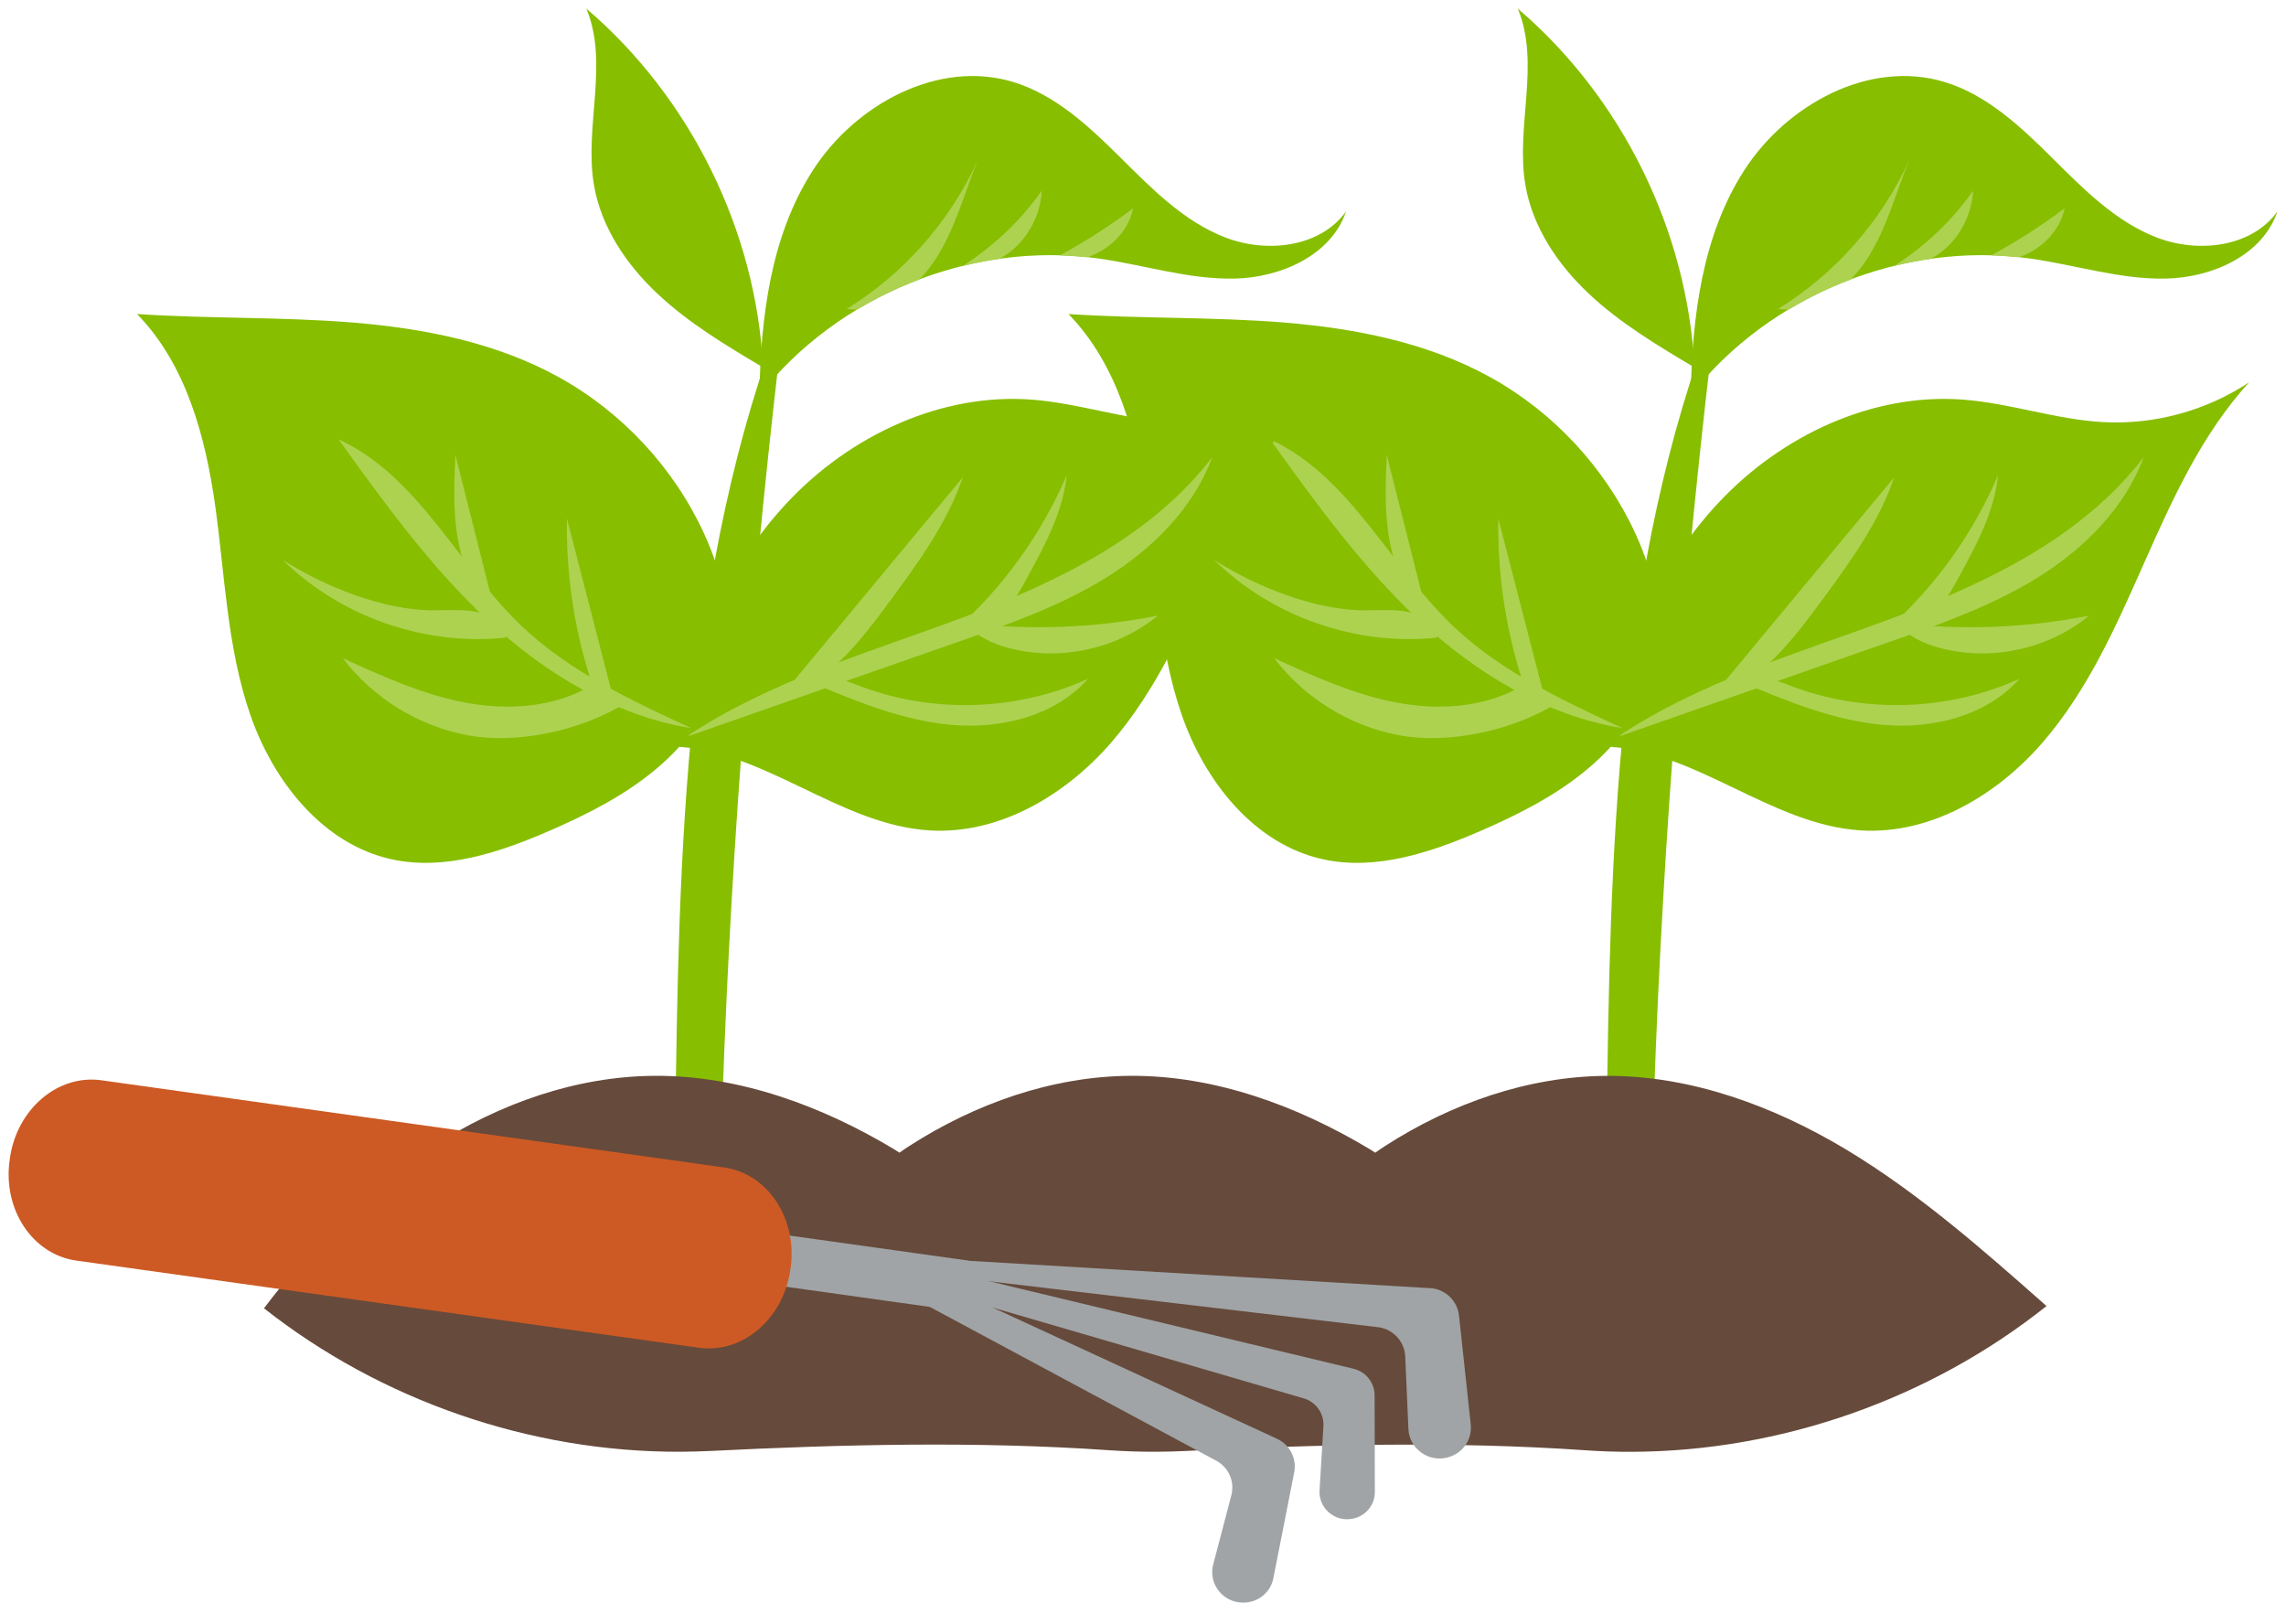 <svg width="38" height="27" viewBox="0 0 38 27" fill="none" xmlns="http://www.w3.org/2000/svg">
<path d="M28.167 6.108C28.05 3.832 26.962 1.623 25.23 0.143C25.609 1.052 25.192 2.102 25.356 3.073C25.475 3.776 25.896 4.4 26.416 4.887C26.936 5.375 27.555 5.744 28.167 6.108Z" fill="#87BE00"/>
<path d="M32.321 1.362C33.026 1.575 33.586 2.102 34.108 2.62C34.63 3.139 35.165 3.684 35.852 3.948C36.539 4.213 37.428 4.113 37.857 3.515C37.612 4.244 36.772 4.615 36.002 4.631C35.233 4.647 34.485 4.398 33.722 4.294C31.627 4.008 29.41 4.906 28.105 6.571C28.129 5.271 28.292 3.919 28.997 2.827C29.702 1.735 31.077 0.986 32.321 1.362Z" fill="#87BE00"/>
<path d="M31.033 4.31C31.357 3.812 31.508 3.223 31.731 2.673C31.27 3.683 30.503 4.553 29.557 5.135C29.619 5.144 29.68 5.144 29.741 5.142C30.064 4.948 30.405 4.783 30.758 4.649C30.862 4.545 30.955 4.431 31.033 4.31Z" fill="#ADD250"/>
<path d="M31.484 4.422C31.686 4.373 31.889 4.332 32.094 4.303C32.188 4.25 32.279 4.19 32.358 4.115C32.618 3.872 32.78 3.526 32.798 3.17C32.449 3.669 31.998 4.094 31.484 4.422Z" fill="#ADD250"/>
<path d="M33.556 4.277C33.926 4.153 34.241 3.846 34.32 3.461C33.934 3.754 33.524 4.014 33.099 4.246C33.252 4.251 33.404 4.261 33.556 4.277Z" fill="#ADD250"/>
<path d="M27.494 18.234C27.647 13.848 28.005 9.47 28.533 5.113C26.848 9.421 26.766 14.164 26.706 18.789C26.709 19.041 27.102 19.115 27.284 18.94C27.466 18.766 27.486 18.486 27.494 18.234Z" fill="#87BE00"/>
<path d="M37.388 6.354C36.608 7.207 36.12 8.281 35.651 9.337C35.183 10.393 34.709 11.471 33.952 12.345C33.195 13.218 32.094 13.872 30.94 13.804C29.428 13.715 28.166 12.445 26.652 12.409C26.929 10.916 27.534 9.454 28.574 8.349C29.613 7.242 31.121 6.528 32.635 6.643C33.42 6.703 34.179 6.975 34.966 7.017C35.816 7.062 36.679 6.826 37.388 6.354Z" fill="#87BE00"/>
<path d="M26.883 12.252C28.271 11.321 29.907 10.854 31.473 10.27C33.039 9.686 34.62 8.925 35.635 7.598C35.321 8.446 34.643 9.121 33.875 9.599C33.107 10.076 32.245 10.379 31.391 10.676C29.888 11.202 28.385 11.727 26.883 12.252Z" fill="#ADD250"/>
<path d="M30.269 10.001C30.745 9.354 31.229 8.694 31.487 7.934C30.468 9.162 29.448 10.39 28.429 11.618C29.226 11.381 29.776 10.671 30.269 10.001Z" fill="#ADD250"/>
<path d="M32.578 9.564C32.864 9.039 33.155 8.495 33.213 7.899C32.795 8.88 32.157 9.766 31.359 10.473C31.625 10.54 31.91 10.422 32.111 10.237C32.313 10.051 32.447 9.806 32.578 9.564Z" fill="#ADD250"/>
<path d="M29.747 11.393C29.486 11.291 29.173 11.172 28.946 11.336C29.708 11.655 30.485 11.979 31.308 12.05C32.131 12.121 33.023 11.9 33.571 11.282C32.379 11.825 30.968 11.866 29.747 11.393Z" fill="#ADD250"/>
<path d="M34.729 10.233C33.681 10.44 32.6 10.481 31.539 10.354C31.707 10.577 31.977 10.699 32.247 10.771C33.096 10.998 34.05 10.792 34.729 10.233Z" fill="#ADD250"/>
<path d="M27.185 8.868C26.683 7.778 25.827 6.855 24.778 6.273C23.733 5.694 22.531 5.458 21.341 5.361C20.15 5.265 18.952 5.299 17.761 5.22C18.578 6.059 18.9 7.26 19.061 8.42C19.223 9.581 19.26 10.772 19.643 11.88C20.026 12.988 20.849 14.034 21.994 14.284C22.873 14.475 23.78 14.172 24.605 13.815C25.244 13.537 25.875 13.219 26.407 12.768C26.939 12.317 27.369 11.721 27.516 11.039C27.673 10.311 27.496 9.545 27.185 8.868Z" fill="#87BE00"/>
<path d="M26.971 12.104C25.691 11.896 24.532 11.188 23.583 10.303C22.634 9.417 21.869 8.357 21.111 7.303C22.44 7.912 23.096 9.4 24.155 10.407C24.953 11.166 25.972 11.641 26.971 12.104Z" fill="#ADD250"/>
<path d="M25.706 11.717C25.439 10.684 25.173 9.652 24.906 8.618C24.892 9.499 25.017 10.382 25.277 11.224C25.345 11.447 25.473 11.706 25.706 11.717Z" fill="#ADD250"/>
<path d="M23.715 10.191C23.494 9.315 23.273 8.439 23.052 7.562C23.032 8.03 23.012 8.501 23.094 8.962C23.175 9.422 23.369 9.877 23.715 10.191Z" fill="#ADD250"/>
<path d="M22.69 10.145C21.86 10.147 20.885 9.753 20.184 9.309C21.148 10.255 22.546 10.742 23.89 10.599C23.872 10.326 23.768 10.271 23.506 10.195C23.243 10.119 22.964 10.144 22.69 10.145Z" fill="#ADD250"/>
<path d="M21.181 10.941C21.683 11.602 22.435 12.067 23.25 12.221C24.065 12.375 25.122 12.148 25.831 11.717C25.678 11.629 25.364 11.568 25.283 11.412C24.662 11.768 23.899 11.81 23.195 11.675C22.492 11.538 21.832 11.239 21.181 10.941Z" fill="#ADD250"/>
<path d="M12.685 6.108C12.568 3.832 11.479 1.623 9.747 0.143C10.126 1.052 9.709 2.102 9.873 3.073C9.992 3.776 10.413 4.4 10.934 4.887C11.454 5.375 12.072 5.744 12.685 6.108Z" fill="#87BE00"/>
<path d="M16.839 1.362C17.544 1.575 18.103 2.102 18.626 2.62C19.148 3.139 19.683 3.684 20.37 3.948C21.057 4.213 21.946 4.113 22.375 3.515C22.13 4.244 21.29 4.615 20.52 4.631C19.751 4.647 19.003 4.398 18.241 4.294C16.145 4.008 13.928 4.906 12.623 6.571C12.646 5.271 12.81 3.919 13.515 2.827C14.219 1.735 15.594 0.986 16.839 1.362Z" fill="#87BE00"/>
<path d="M15.55 4.31C15.875 3.812 16.026 3.223 16.249 2.673C15.788 3.683 15.021 4.553 14.075 5.135C14.137 5.144 14.198 5.144 14.259 5.142C14.582 4.948 14.923 4.783 15.277 4.649C15.38 4.545 15.472 4.431 15.55 4.31Z" fill="#ADD250"/>
<path d="M16.002 4.422C16.204 4.373 16.407 4.332 16.612 4.303C16.707 4.25 16.797 4.19 16.877 4.115C17.137 3.872 17.298 3.526 17.317 3.17C16.966 3.669 16.515 4.094 16.002 4.422Z" fill="#ADD250"/>
<path d="M18.074 4.277C18.444 4.153 18.759 3.846 18.837 3.461C18.451 3.754 18.041 4.014 17.616 4.246C17.769 4.251 17.921 4.261 18.074 4.277Z" fill="#ADD250"/>
<path d="M12.011 18.234C12.164 13.848 12.522 9.47 13.05 5.113C11.365 9.421 11.283 14.164 11.224 18.789C11.226 19.041 11.618 19.115 11.801 18.94C11.983 18.766 12.003 18.486 12.011 18.234Z" fill="#87BE00"/>
<path d="M21.905 6.354C21.126 7.207 20.638 8.281 20.169 9.337C19.7 10.393 19.227 11.471 18.47 12.345C17.712 13.218 16.611 13.872 15.458 13.804C13.945 13.715 12.684 12.445 11.169 12.409C11.446 10.916 12.052 9.454 13.091 8.349C14.131 7.242 15.639 6.528 17.153 6.643C17.938 6.703 18.697 6.975 19.483 7.017C20.334 7.062 21.196 6.826 21.905 6.354Z" fill="#87BE00"/>
<path d="M11.4 12.252C12.788 11.321 14.424 10.854 15.99 10.27C17.556 9.686 19.137 8.925 20.152 7.598C19.838 8.446 19.161 9.121 18.392 9.599C17.624 10.076 16.762 10.379 15.908 10.676C14.405 11.202 12.903 11.727 11.4 12.252Z" fill="#ADD250"/>
<path d="M14.786 10.001C15.262 9.354 15.746 8.694 16.004 7.934C14.985 9.162 13.966 10.39 12.946 11.618C13.744 11.381 14.293 10.671 14.786 10.001Z" fill="#ADD250"/>
<path d="M17.096 9.564C17.381 9.039 17.673 8.495 17.731 7.899C17.312 8.88 16.674 9.766 15.877 10.473C16.142 10.54 16.427 10.422 16.629 10.237C16.831 10.051 16.965 9.806 17.096 9.564Z" fill="#ADD250"/>
<path d="M14.265 11.393C14.004 11.291 13.691 11.172 13.464 11.336C14.226 11.655 15.003 11.979 15.826 12.05C16.649 12.121 17.541 11.9 18.088 11.282C16.897 11.825 15.486 11.866 14.265 11.393Z" fill="#ADD250"/>
<path d="M19.247 10.233C18.199 10.44 17.118 10.481 16.057 10.354C16.225 10.577 16.495 10.699 16.765 10.771C17.614 10.998 18.568 10.792 19.247 10.233Z" fill="#ADD250"/>
<path d="M11.703 8.868C11.202 7.778 10.345 6.855 9.295 6.273C8.251 5.694 7.049 5.458 5.858 5.361C4.668 5.265 3.47 5.299 2.278 5.22C3.096 6.059 3.417 7.26 3.579 8.42C3.74 9.581 3.777 10.772 4.16 11.88C4.543 12.988 5.366 14.034 6.511 14.284C7.39 14.475 8.297 14.172 9.122 13.815C9.762 13.537 10.392 13.219 10.924 12.768C11.456 12.317 11.886 11.721 12.033 11.039C12.191 10.311 12.014 9.545 11.703 8.868Z" fill="#87BE00"/>
<path d="M11.489 12.104C10.208 11.896 9.05 11.188 8.1 10.303C7.151 9.417 6.386 8.357 5.628 7.303C6.957 7.912 7.613 9.4 8.672 10.407C9.471 11.166 10.49 11.641 11.489 12.104Z" fill="#ADD250"/>
<path d="M10.223 11.717C9.956 10.684 9.69 9.652 9.424 8.618C9.408 9.499 9.534 10.382 9.794 11.224C9.862 11.447 9.99 11.706 10.223 11.717Z" fill="#ADD250"/>
<path d="M8.233 10.191C8.012 9.315 7.791 8.439 7.57 7.562C7.549 8.03 7.529 8.501 7.611 8.962C7.693 9.422 7.886 9.877 8.233 10.191Z" fill="#ADD250"/>
<path d="M7.208 10.145C6.377 10.147 5.403 9.753 4.701 9.309C5.666 10.255 7.063 10.742 8.407 10.599C8.389 10.326 8.286 10.271 8.023 10.195C7.761 10.119 7.481 10.144 7.208 10.145Z" fill="#ADD250"/>
<path d="M5.698 10.941C6.2 11.602 6.952 12.067 7.767 12.221C8.582 12.375 9.639 12.148 10.348 11.717C10.196 11.629 9.882 11.568 9.801 11.412C9.179 11.768 8.417 11.81 7.713 11.675C7.009 11.538 6.35 11.239 5.698 10.941Z" fill="#ADD250"/>
<path d="M34.019 21.71C32.964 20.777 31.9 19.838 30.693 19.111C29.485 18.386 28.112 17.877 26.704 17.884C25.398 17.891 24.117 18.345 23.02 19.052C22.965 19.087 22.913 19.125 22.86 19.161C22.834 19.146 22.81 19.127 22.784 19.111C21.576 18.385 20.203 17.876 18.794 17.883C17.489 17.891 16.209 18.345 15.111 19.052C15.056 19.086 15.004 19.125 14.951 19.161C14.925 19.145 14.901 19.127 14.875 19.111C13.668 18.385 12.294 17.876 10.885 17.883C9.58 17.89 8.3 18.344 7.202 19.051C6.104 19.757 5.179 20.709 4.388 21.747C6.339 23.284 8.818 24.139 11.301 24.132C11.469 24.131 11.636 24.127 11.803 24.119C14.015 24.009 16.23 23.954 18.441 24.107C18.697 24.124 18.953 24.133 19.21 24.132C19.378 24.132 19.544 24.127 19.712 24.119C21.924 24.01 24.139 23.955 26.35 24.107C26.605 24.125 26.862 24.134 27.119 24.133C29.603 24.126 32.077 23.257 34.019 21.71Z" fill="#664A3B"/>
<path d="M15.869 21.231L16.008 20.952L23.81 21.415C24.045 21.447 24.228 21.635 24.253 21.869L24.448 23.678C24.474 23.922 24.322 24.149 24.087 24.219L24.076 24.223C23.755 24.318 23.427 24.087 23.412 23.754L23.359 22.547C23.348 22.303 23.164 22.1 22.921 22.063L15.869 21.231Z" fill="#A0A4A6"/>
<path d="M15.577 21.151C15.654 21.129 15.735 21.127 15.813 21.146L22.502 22.753C22.706 22.803 22.849 22.985 22.85 23.193L22.854 24.802C22.854 25.018 22.7 25.204 22.486 25.244L22.476 25.246C22.184 25.301 21.917 25.068 21.935 24.773L21.999 23.707C22.012 23.491 21.869 23.296 21.659 23.241C21.659 23.241 15.468 21.431 15.439 21.429L15.577 21.151Z" fill="#A0A4A6"/>
<path d="M15.645 21.415C15.734 21.407 15.823 21.423 15.905 21.46L21.227 23.916C21.44 24.014 21.558 24.244 21.514 24.472L21.167 26.234C21.121 26.471 20.911 26.641 20.668 26.639H20.657C20.325 26.637 20.083 26.324 20.167 26.006L20.469 24.853C20.53 24.619 20.416 24.375 20.197 24.27L14.828 21.387C14.797 21.372 15.645 21.415 15.645 21.415Z" fill="#A0A4A6"/>
<path d="M15.934 21.791L12.536 21.315C12.298 21.282 12.13 21.068 12.163 20.837L12.164 20.829C12.196 20.598 12.416 20.439 12.654 20.472L16.052 20.948C16.29 20.981 16.458 21.196 16.426 21.426L16.425 21.435C16.392 21.665 16.173 21.825 15.934 21.791Z" fill="#A0A4A6"/>
<path d="M11.616 22.403L1.267 20.954C0.541 20.852 0.045 20.106 0.16 19.287L0.164 19.256C0.279 18.437 0.96 17.855 1.686 17.957L12.036 19.406C12.761 19.508 13.257 20.254 13.143 21.074L13.138 21.103C13.024 21.924 12.342 22.505 11.616 22.403Z" fill="#CD5A24"/>
</svg>
